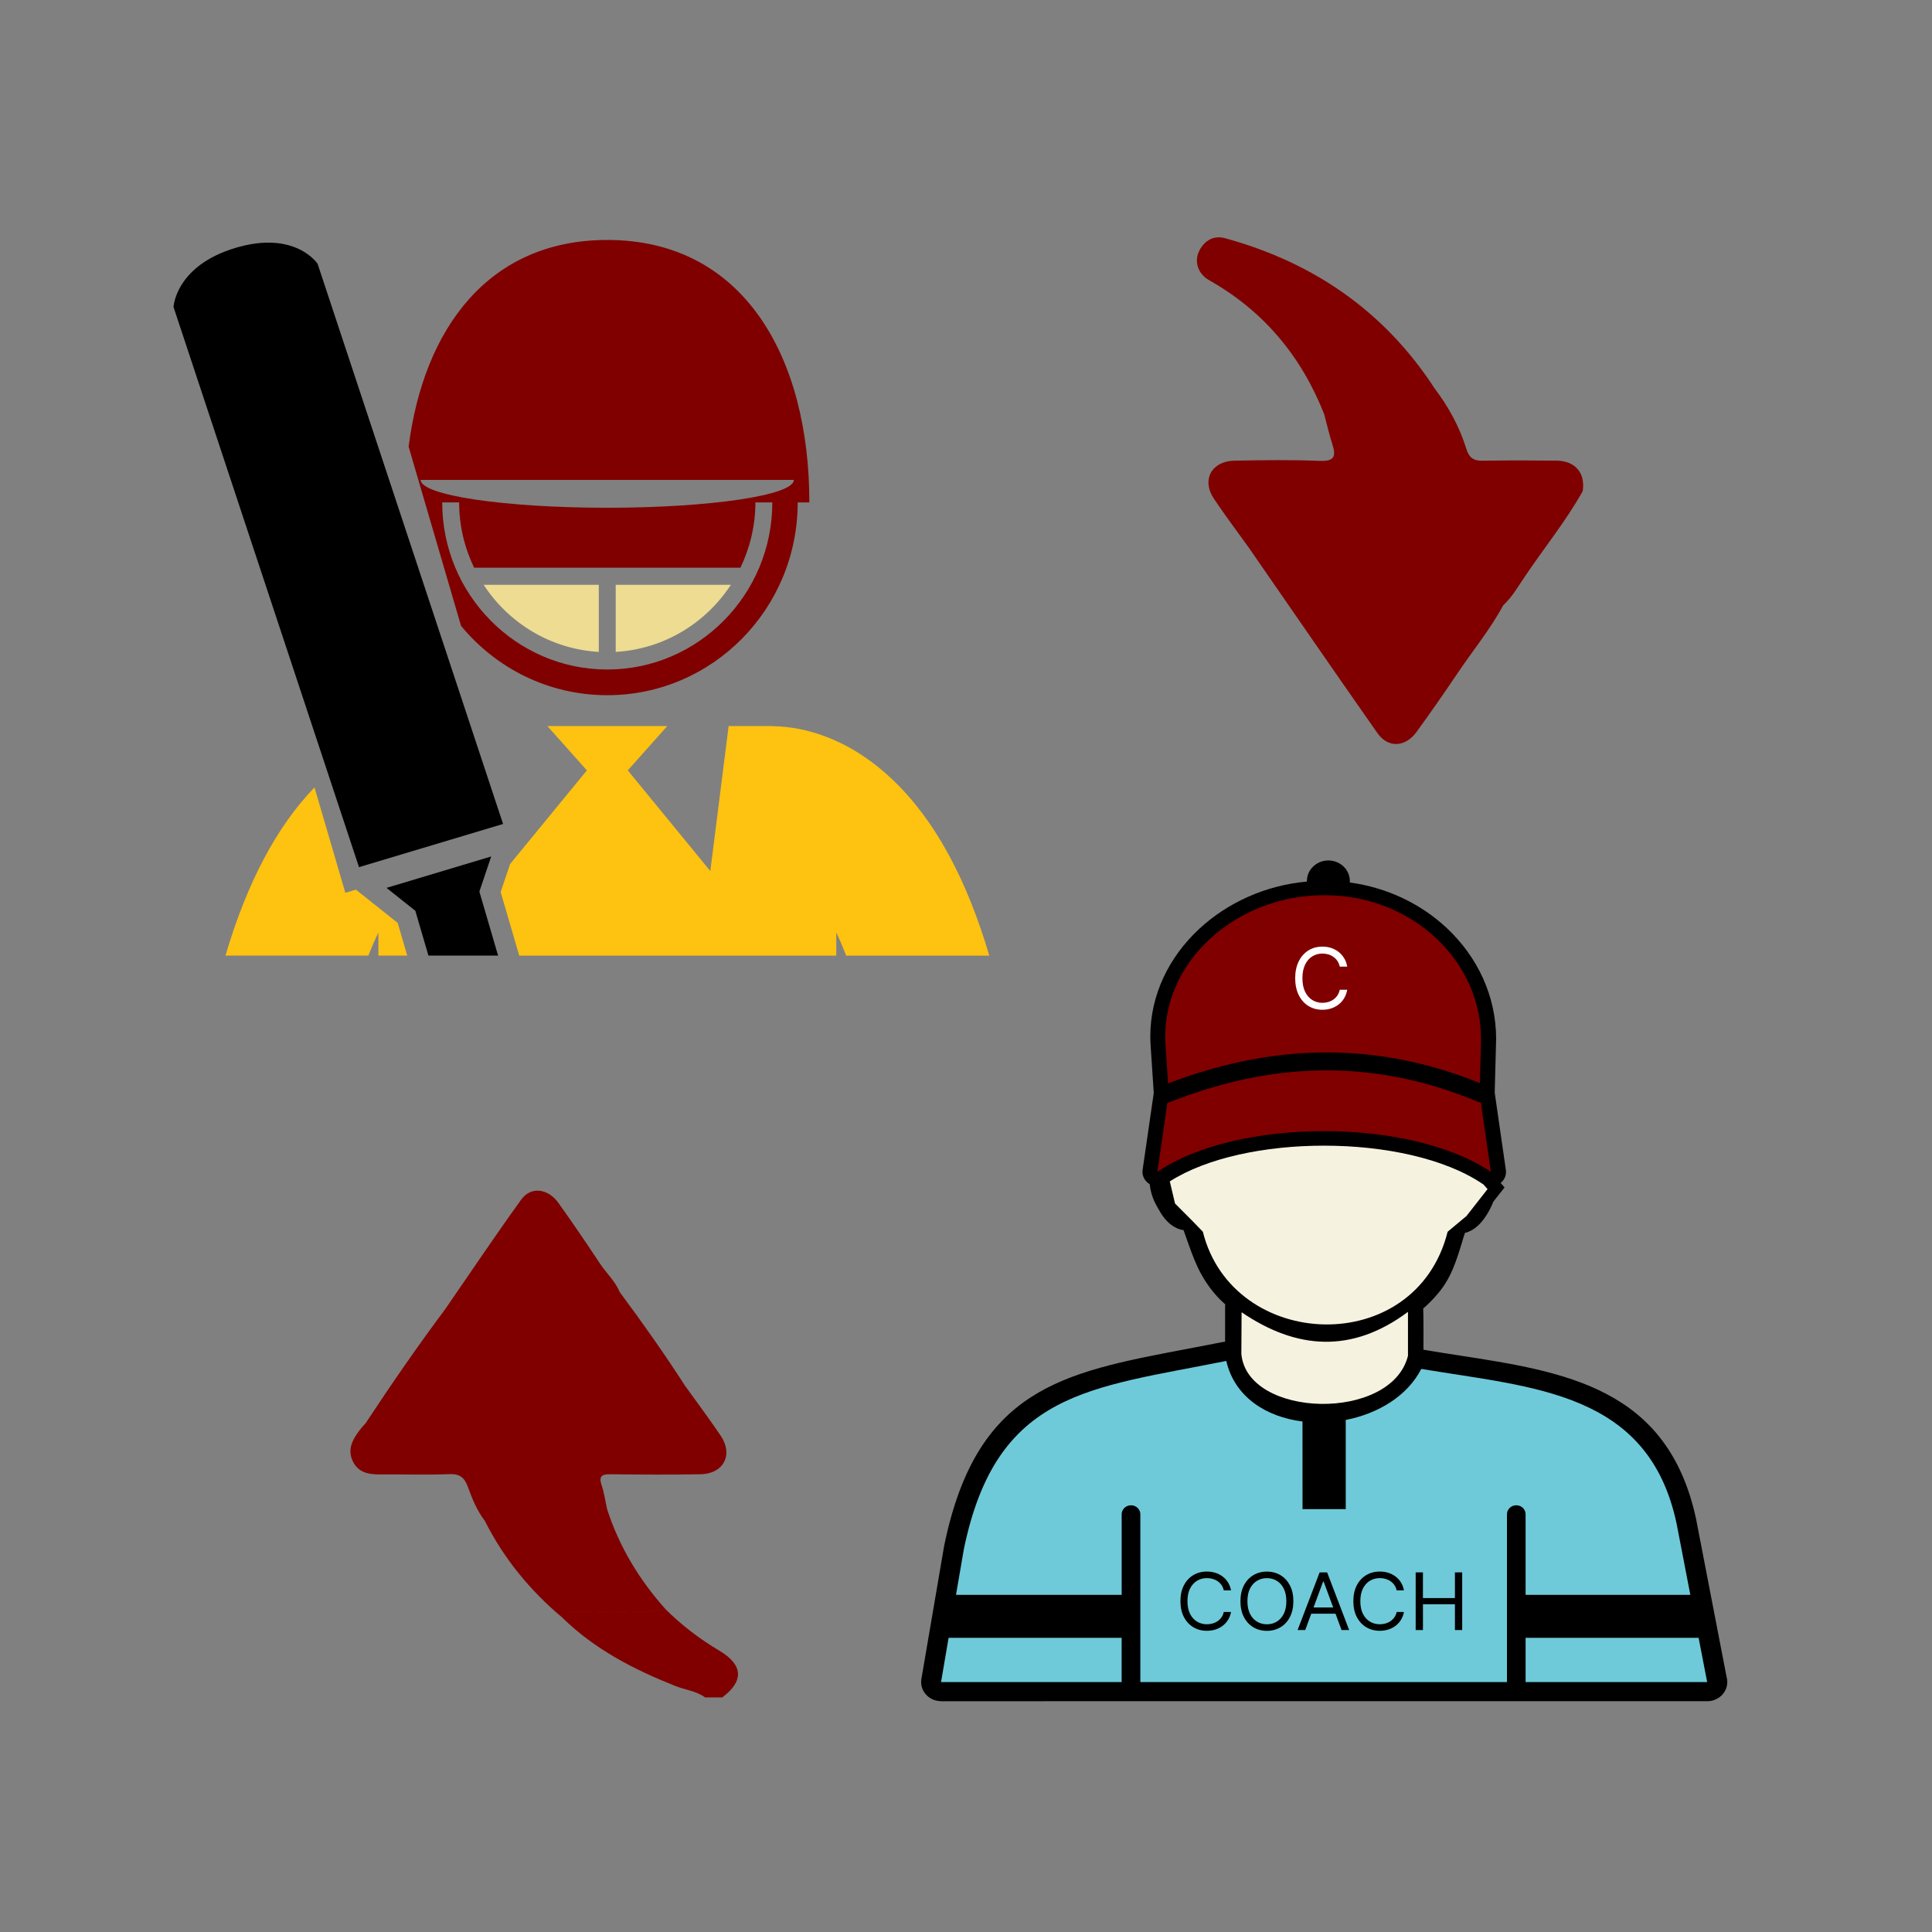 <?xml version="1.0" encoding="utf-8"?>
<!-- Generator: Adobe Illustrator 24.0.1, SVG Export Plug-In . SVG Version: 6.00 Build 0)  -->
<svg version="1.1" id="Layer_1" xmlns="http://www.w3.org/2000/svg" xmlns:xlink="http://www.w3.org/1999/xlink" x="0px" y="0px"
	 viewBox="0 0 1080 1080" style="enable-background:new 0 0 1080 1080;" xml:space="preserve">
<rect x="0" y="0" width="1080" height="1080" fill="#808080" stroke="none"/>
<style type="text/css">
	.st0{fill:#800000;}
	.st1{fill:#F6F2E0;}
	.st2{fill:#FFFFFF;}
	.st3{fill:#6ECAD9;}
	.st4{fill:#EDDC92;}
	.st5{fill:#FEC210;}
</style>
<g>
	<path class="st0" d="M740.25,231.59c1.5,5.61,2.76,11.28,4.55,16.78c2.24,6.88,0.99,9.6-7.13,9.26
		c-15.86-0.65-31.77-0.41-47.65-0.11c-12.83,0.24-18.47,10.83-11.4,21.34c6.33,9.42,13.17,18.49,19.78,27.72h-0.01
		c23.85,34.44,47.57,68.97,71.63,103.27c5.92,8.44,15.59,7.93,21.86-0.72c7.79-10.74,15.39-21.62,22.78-32.63
		c8.54-12.71,18.34-24.58,25.65-38.12c4.89-4.56,8.22-10.33,11.89-15.79c10.77-16.04,23.03-31.07,32.52-47.97h0.01
		c1.63-10.14-4.09-17-14.62-17.12c-13.73-0.15-27.47-0.21-41.19,0.05c-5.28,0.1-7.67-1.62-9.32-6.92
		c-3.77-12.1-9.84-23.21-17.54-33.35c-28.11-43.28-67.77-70.53-117.16-84.1c-6.38-1.75-11.52,1.17-14.5,7.02
		c-2.93,5.74-0.88,12.84,5.46,16.41c30.58,17.23,51.59,42.54,64.39,74.97"/>
	<path class="st0" d="M403.73,948.86h-9.57c-4.98-3.61-11.13-4.2-16.66-6.39c-23.16-9.21-45.06-20.45-63.08-38.13
		c0-0.01,0-0.01,0-0.02c-18.1-15.15-32.76-33.05-43.41-54.17c2.44-0.2,4.88-0.21,7.34-0.17c-2.45-0.05-4.9-0.04-7.34,0.16
		c-4.39-5.71-7.07-12.33-9.47-18.98c-1.88-5.19-4.53-7.35-10.34-7.11c-12.13,0.5-24.29,0.09-36.44,0.18
		c-6.77,0.05-13.65,0.05-17.3-6.9c-3.8-7.23-0.06-13.2,4.31-18.79c0.8-1.03,1.72-1.94,2.6-2.92c14.28-21.71,29.05-43.09,44.59-63.92
		h0.01c14.09-20.42,27.9-41.05,42.43-61.16c5.38-7.45,14.95-6.24,20.77,1.91c7.92,11.09,15.59,22.36,23.1,33.73
		c3.61,5.47,8.62,9.96,11.19,16.14h-0.01c12.75,17.14,25.06,34.58,36.63,52.54l0.01,0.01h0.02c6.63,9.25,13.47,18.36,19.83,27.8
		c7.1,10.55,1.51,21.22-11.3,21.45c-16.72,0.3-33.44,0.21-50.16,0c-4.81-0.06-6.97,0.77-5.16,6.16c1.43,4.25,2.04,8.77,3.01,13.16
		c-0.01,0-0.01,0-0.02,0c6.76,21.05,17.94,39.52,32.6,55.97c-16.51,3.46-33.22,0.73-49.81,1.66c-1.68,0.09-3.73-0.49-5.32,0.04
		c1.59-0.51,3.64,0.07,5.32-0.02c16.59-0.94,33.3,1.79,49.81-1.66c9.08,9.06,19.19,16.78,30.22,23.32
		C415.46,930.66,416,939.75,403.73,948.86z"/>
</g>
<g>
	<path d="M742.56,481c6.61,0,12.01,5.17,12.01,11.51v0.82c20.92,2.8,39.88,12.03,54.26,25.52c16.94,15.91,27.52,37.72,27.52,61.99
		l-0.8,29.96l6.2,42.96c0.24,1.39,0.1,2.82-0.4,4.14s-1.36,2.49-2.49,3.39l0.77,0.87l1.43,1.62l-6.25,7.92l-0.12,0.28l-0.03,0.09
		c-1.91,4.67-4.47,8.91-7.43,12.05c-2.49,2.54-5.27,4.37-8.3,5.08c-0.59,1.79-1.24,3.66-1.71,5.48
		c-3.38,10.9-6.02,19.48-13.06,28.01c-1.53,1.86-3.17,3.66-4.89,5.34c-1.18,1.18-2.4,2.33-3.69,3.43
		c0.21,2.07,0.17,20.19,0.14,25.38l-2.07,0.47c-4.53,15.35-18.1,25.31-34.08,30.01c-9.1,2.66-19.01,3.64-28.44,2.94
		c-9.5-0.7-18.61-3.12-26.01-7.19c-10.39-5.73-17.51-14.69-18.02-26.81v-0.84l-2.26-0.59v-23.27l0.05-2.44
		c-6.48-5.62-11.77-13.07-15.34-20.65c-2.49-5.27-4.46-11-6.75-17.46l-1.18-3.36c-2.59-0.33-5.01-1.48-7.19-3.17
		c-2.73-2.14-5.08-5.27-7-8.9c-1.29-2.42-3.83-6.06-4.75-13.63c-2.77-1.62-4.42-4.7-3.95-7.97l6.23-43l-1.74-26.32
		c-0.12-1.91-0.19-3.66-0.19-5.22c0-23.45,10.53-44.49,27.19-60.04c15.81-14.76,37.22-24.54,60.35-26.6v-0.31
		C730.57,486.17,735.96,481,742.56,481z"/>
	<path d="M751.3,783c14.01-2.99,26.74-10.48,32.93-21.99c2-4.49,7.02-7.26,12.24-6.39c8.25,1.39,13.28,2.18,18.35,2.94
		c60.28,9.31,117.48,18.14,133.29,91.51l17.06,88.34c0.26,0.91,0.4,1.86,0.4,2.84c0,5.94-5.03,10.74-11.21,10.74H526.1
		c-0.59-0.03-1.18-0.07-1.79-0.16c-6.09-0.94-10.24-6.44-9.24-12.29l12.72-74.43c18-87.68,65.71-96.75,134.86-109.89
		c7.28-1.38,14.76-2.8,20.59-3.97c5.97-1.18,11.85,2.45,13.18,8.18c2.35,10.08,9.1,17.11,17.88,21.25c5.26,2.49,11.23,4,17.42,4.56
		C738.18,784.79,744.86,784.38,751.3,783z"/>
	<path class="st1" d="M787.07,733.34c-31.33,23.36-62.32,21.13-93.01,0.21l-0.14,23.27c3.24,36.09,83.96,38.12,93.15,1.06V733.34z
		 M831.55,664.72c-0.78-0.89-1.57-1.78-2.35-2.65l-0.54-0.33c-21.08-14.22-54.73-21.31-88.53-21.31c-32.83,0-65.36,6.68-86.2,19.97
		l2.91,12.36l9.61,9.64l5.95,6.14c16.71,67,118.96,71.2,136.84,0l10.51-8.76L831.55,664.72z"/>
	<path class="st0" d="M833.41,655.09l-5.61-38.85c-0.63-0.03-1.25-0.17-1.85-0.42c-30.62-12.79-60.14-18.03-88.73-17.44
		c-28.6,0.61-56.35,7.08-83.36,17.72c-0.42,0.17-0.85,0.28-1.29,0.33l-5.61,38.66C691.31,624.8,788.27,624.63,833.41,655.09z
		 M827.27,605.45l0.61-22.58c1.25-45.73-39.06-82.42-86.81-82.42h-1.36c-48.5,0-91.27,37.36-88.17,83.73l1.43,21.46
		c27.19-10.37,55.16-16.66,84.08-17.27C766.17,587.74,796.21,592.89,827.27,605.45z"/>
	<path class="st2" d="M753.11,540.36h-4.18c-0.24-1.2-0.68-2.25-1.29-3.15c-0.61-0.91-1.34-1.67-2.23-2.28
		c-0.87-0.63-1.83-1.1-2.87-1.41c-1.06-0.31-2.16-0.47-3.31-0.47c-2.09,0-3.97,0.52-5.67,1.58c-1.69,1.04-3.03,2.59-4.02,4.65
		c-0.99,2.05-1.48,4.56-1.48,7.54s0.49,5.48,1.48,7.54c0.99,2.05,2.33,3.6,4.02,4.65s3.59,1.58,5.67,1.58
		c1.15,0,2.25-0.16,3.31-0.47s2.02-0.78,2.87-1.39c0.87-0.63,1.62-1.39,2.23-2.3c0.61-0.92,1.04-1.97,1.29-3.15h4.18
		c-0.31,1.76-0.89,3.32-1.72,4.72c-0.84,1.39-1.86,2.58-3.1,3.53s-2.61,1.69-4.16,2.19c-1.53,0.5-3.15,0.75-4.89,0.75
		c-2.94,0-5.55-0.71-7.85-2.14s-4.09-3.46-5.4-6.11c-1.31-2.65-1.97-5.78-1.97-9.4s0.66-6.75,1.97-9.4s3.12-4.68,5.4-6.11
		s4.91-2.14,7.85-2.14c1.74,0,3.38,0.24,4.89,0.75c1.53,0.5,2.92,1.24,4.16,2.21c1.24,0.96,2.26,2.14,3.1,3.53
		C752.24,537.02,752.8,538.6,753.11,540.36z"/>
	<path class="st3" d="M794.51,765.23c-7.9,15.35-24.39,25.05-42.23,28.53v49.85h-24.16l-0.02-48.98
		c-20.14-2.54-37.9-13.53-42.61-33.87c-75.95,15.35-128.48,16.5-146.73,105.44l-4.35,25.33h92.61v-45.07c0-2.75,2.33-5,5.22-5
		c2.89,0,5.22,2.25,5.22,5v93.83H842.4v-93.83c0-2.75,2.33-5,5.22-5s5.2,2.25,5.2,5v45.07h92.09l-7.66-39.71
		C921.63,777.92,857.4,775.78,794.51,765.23z M530.28,915.54l-4.23,24.74h100.96v-24.74H530.28z M852.82,940.28h101.49l-4.77-24.74
		h-96.72L852.82,940.28L852.82,940.28z"/>
	<path d="M688.15,889.03h-4.06c-0.24-1.13-0.66-2.11-1.25-2.96c-0.59-0.85-1.31-1.57-2.16-2.14c-0.84-0.59-1.78-1.03-2.8-1.32
		c-1.03-0.3-2.09-0.44-3.2-0.44c-2.04,0-3.86,0.49-5.52,1.48c-1.64,0.99-2.94,2.44-3.92,4.35c-0.96,1.91-1.44,4.28-1.44,7.07
		s0.49,5.15,1.44,7.07c0.97,1.91,2.28,3.38,3.92,4.35c1.65,0.99,3.48,1.48,5.52,1.48c1.11,0,2.18-0.14,3.2-0.44
		c1.03-0.3,1.97-0.73,2.8-1.31c0.85-0.59,1.57-1.31,2.16-2.16c0.61-0.85,1.03-1.85,1.25-2.96h4.06c-0.31,1.65-0.87,3.12-1.67,4.42
		s-1.81,2.4-3.01,3.32c-1.2,0.91-2.54,1.58-4.04,2.07c-1.48,0.47-3.08,0.71-4.77,0.71c-2.85,0-5.4-0.68-7.62-2.02
		s-3.99-3.26-5.26-5.73s-1.91-5.41-1.91-8.81s0.64-6.34,1.91-8.81c1.27-2.47,3.03-4.39,5.26-5.73s4.77-2.02,7.62-2.02
		c1.69,0,3.27,0.24,4.77,0.71c1.5,0.47,2.84,1.17,4.04,2.07c1.2,0.91,2.21,2,3.01,3.31C687.29,885.9,687.85,887.38,688.15,889.03z"
		/>
	<path d="M723,895.09c0,3.39-0.64,6.34-1.91,8.81c-1.27,2.47-3.03,4.39-5.26,5.73c-2.23,1.34-4.77,2.02-7.62,2.02
		s-5.4-0.68-7.62-2.02s-3.99-3.26-5.26-5.73s-1.91-5.41-1.91-8.81s0.64-6.34,1.91-8.81c1.27-2.47,3.03-4.39,5.26-5.73
		s4.77-2.02,7.62-2.02s5.4,0.68,7.62,2.02c2.23,1.34,3.99,3.26,5.26,5.73C722.37,888.73,723,891.68,723,895.09z M719.08,895.09
		c0-2.79-0.49-5.15-1.46-7.07c-0.96-1.91-2.26-3.38-3.92-4.35c-1.64-0.99-3.46-1.48-5.5-1.48s-3.86,0.49-5.52,1.48
		c-1.64,0.99-2.94,2.44-3.92,4.35c-0.96,1.91-1.44,4.28-1.44,7.07s0.49,5.15,1.44,7.07c0.97,1.91,2.28,3.38,3.92,4.35
		c1.65,0.99,3.48,1.48,5.52,1.48s3.86-0.49,5.5-1.48c1.65-0.99,2.96-2.44,3.92-4.35C718.59,900.22,719.08,897.87,719.08,895.09z"/>
	<path d="M729.63,911.21h-4.26l12.31-32.24h4.2l12.31,32.24h-4.26l-10.03-27.14h-0.26L729.63,911.21z M731.19,898.6h17.16v3.46
		h-17.16V898.6z"/>
	<path d="M784.81,889.03h-4.06c-0.24-1.13-0.66-2.11-1.27-2.96c-0.59-0.85-1.31-1.57-2.16-2.14c-0.84-0.59-1.78-1.03-2.8-1.32
		c-1.03-0.3-2.09-0.44-3.2-0.44c-2.04,0-3.86,0.49-5.52,1.48c-1.64,0.99-2.94,2.44-3.92,4.35c-0.96,1.91-1.44,4.28-1.44,7.07
		s0.47,5.15,1.44,7.07c0.97,1.91,2.28,3.38,3.92,4.35c1.65,0.99,3.48,1.48,5.52,1.48c1.11,0,2.18-0.14,3.2-0.44s1.97-0.73,2.8-1.31
		c0.85-0.59,1.57-1.31,2.16-2.16c0.61-0.85,1.03-1.85,1.27-2.96h4.06c-0.31,1.65-0.87,3.12-1.67,4.42s-1.81,2.4-3.01,3.32
		c-1.2,0.91-2.54,1.58-4.04,2.07c-1.48,0.47-3.06,0.71-4.77,0.71c-2.85,0-5.4-0.68-7.62-2.02s-3.99-3.26-5.26-5.73
		s-1.91-5.41-1.91-8.81s0.64-6.34,1.91-8.81c1.27-2.47,3.03-4.39,5.26-5.73s4.77-2.02,7.62-2.02c1.69,0,3.27,0.24,4.77,0.71
		c1.5,0.47,2.84,1.17,4.04,2.07c1.2,0.91,2.21,2,3.01,3.31C783.96,885.9,784.51,887.38,784.81,889.03z"/>
	<path d="M791.37,911.21v-32.24h4.06v14.36h17.89v-14.36h4.06v32.24h-4.06v-14.43h-17.88v14.43H791.37z"/>
</g>
<g>
	<path class="st4" d="M344.19,326.92v37.5c26.87-1.55,50.35-16.05,64.36-37.5H344.19z"/>
	<path class="st4" d="M334.73,326.92h-64.36c14.01,21.46,37.48,35.95,64.36,37.5L334.73,326.92L334.73,326.92z"/>
	<path class="st0" d="M257.74,349.89c19.53,23.67,48.89,38.73,81.73,38.73c58.8,0,106.45-48.24,106.45-107.77h6.51
		c0-80.89-36.48-146.71-112.97-146.71c-66.39,0-102.62,49.59-111.04,115.56L257.74,349.89z M235.16,268.27h208.6
		c0,8.6-46.7,15.57-104.3,15.57C281.86,283.83,235.16,276.86,235.16,268.27z M339.47,374.26c-50.87,0-92.27-41.9-92.27-93.4h9.46
		c0,13.1,3.07,25.45,8.38,36.5h148.85c5.31-11.05,8.38-23.41,8.38-36.5h9.46C431.73,332.36,390.34,374.26,339.47,374.26z"/>
	<path d="M281.22,460.6l-80.54,24.14L97,171.61c0,0,1.06-22.99,34.61-33.03c33.56-10.06,45.93,8.89,45.93,8.89L281.22,460.6z"/>
	<path d="M216.06,496.32l58.52-17.55l-6.61,19.64l10.46,35.78H239.5l-7.33-25.05L216.06,496.32z"/>
	<path class="st5" d="M279.87,498.65l5.28-15.66l42.92-52.34l-22.08-24.77l67.02-0.01l-22.08,24.77l46.13,56.28l10.25-81.05h23.6
		c0.66,0,1.3,0.05,1.94,0.09c0.16,0.01,0.32,0.02,0.47,0.03c13.36,0.34,39.22,4.73,65.69,29.91c23.23,22.1,41.24,54.93,54,98.3
		h-79.98c-1.82-4.68-3.67-8.98-5.55-12.92v12.92H290.26L279.87,498.65z"/>
	<path class="st5" d="M211.53,534.19V521.3c-1.89,3.92-3.76,8.21-5.6,12.89h-79.89c11.99-40.69,28.63-72.13,49.77-94.03l17.24,58.92
		l5.9-1.77l23.36,18.6l5.35,18.28L211.53,534.19L211.53,534.19z"/>
</g>
</svg>

